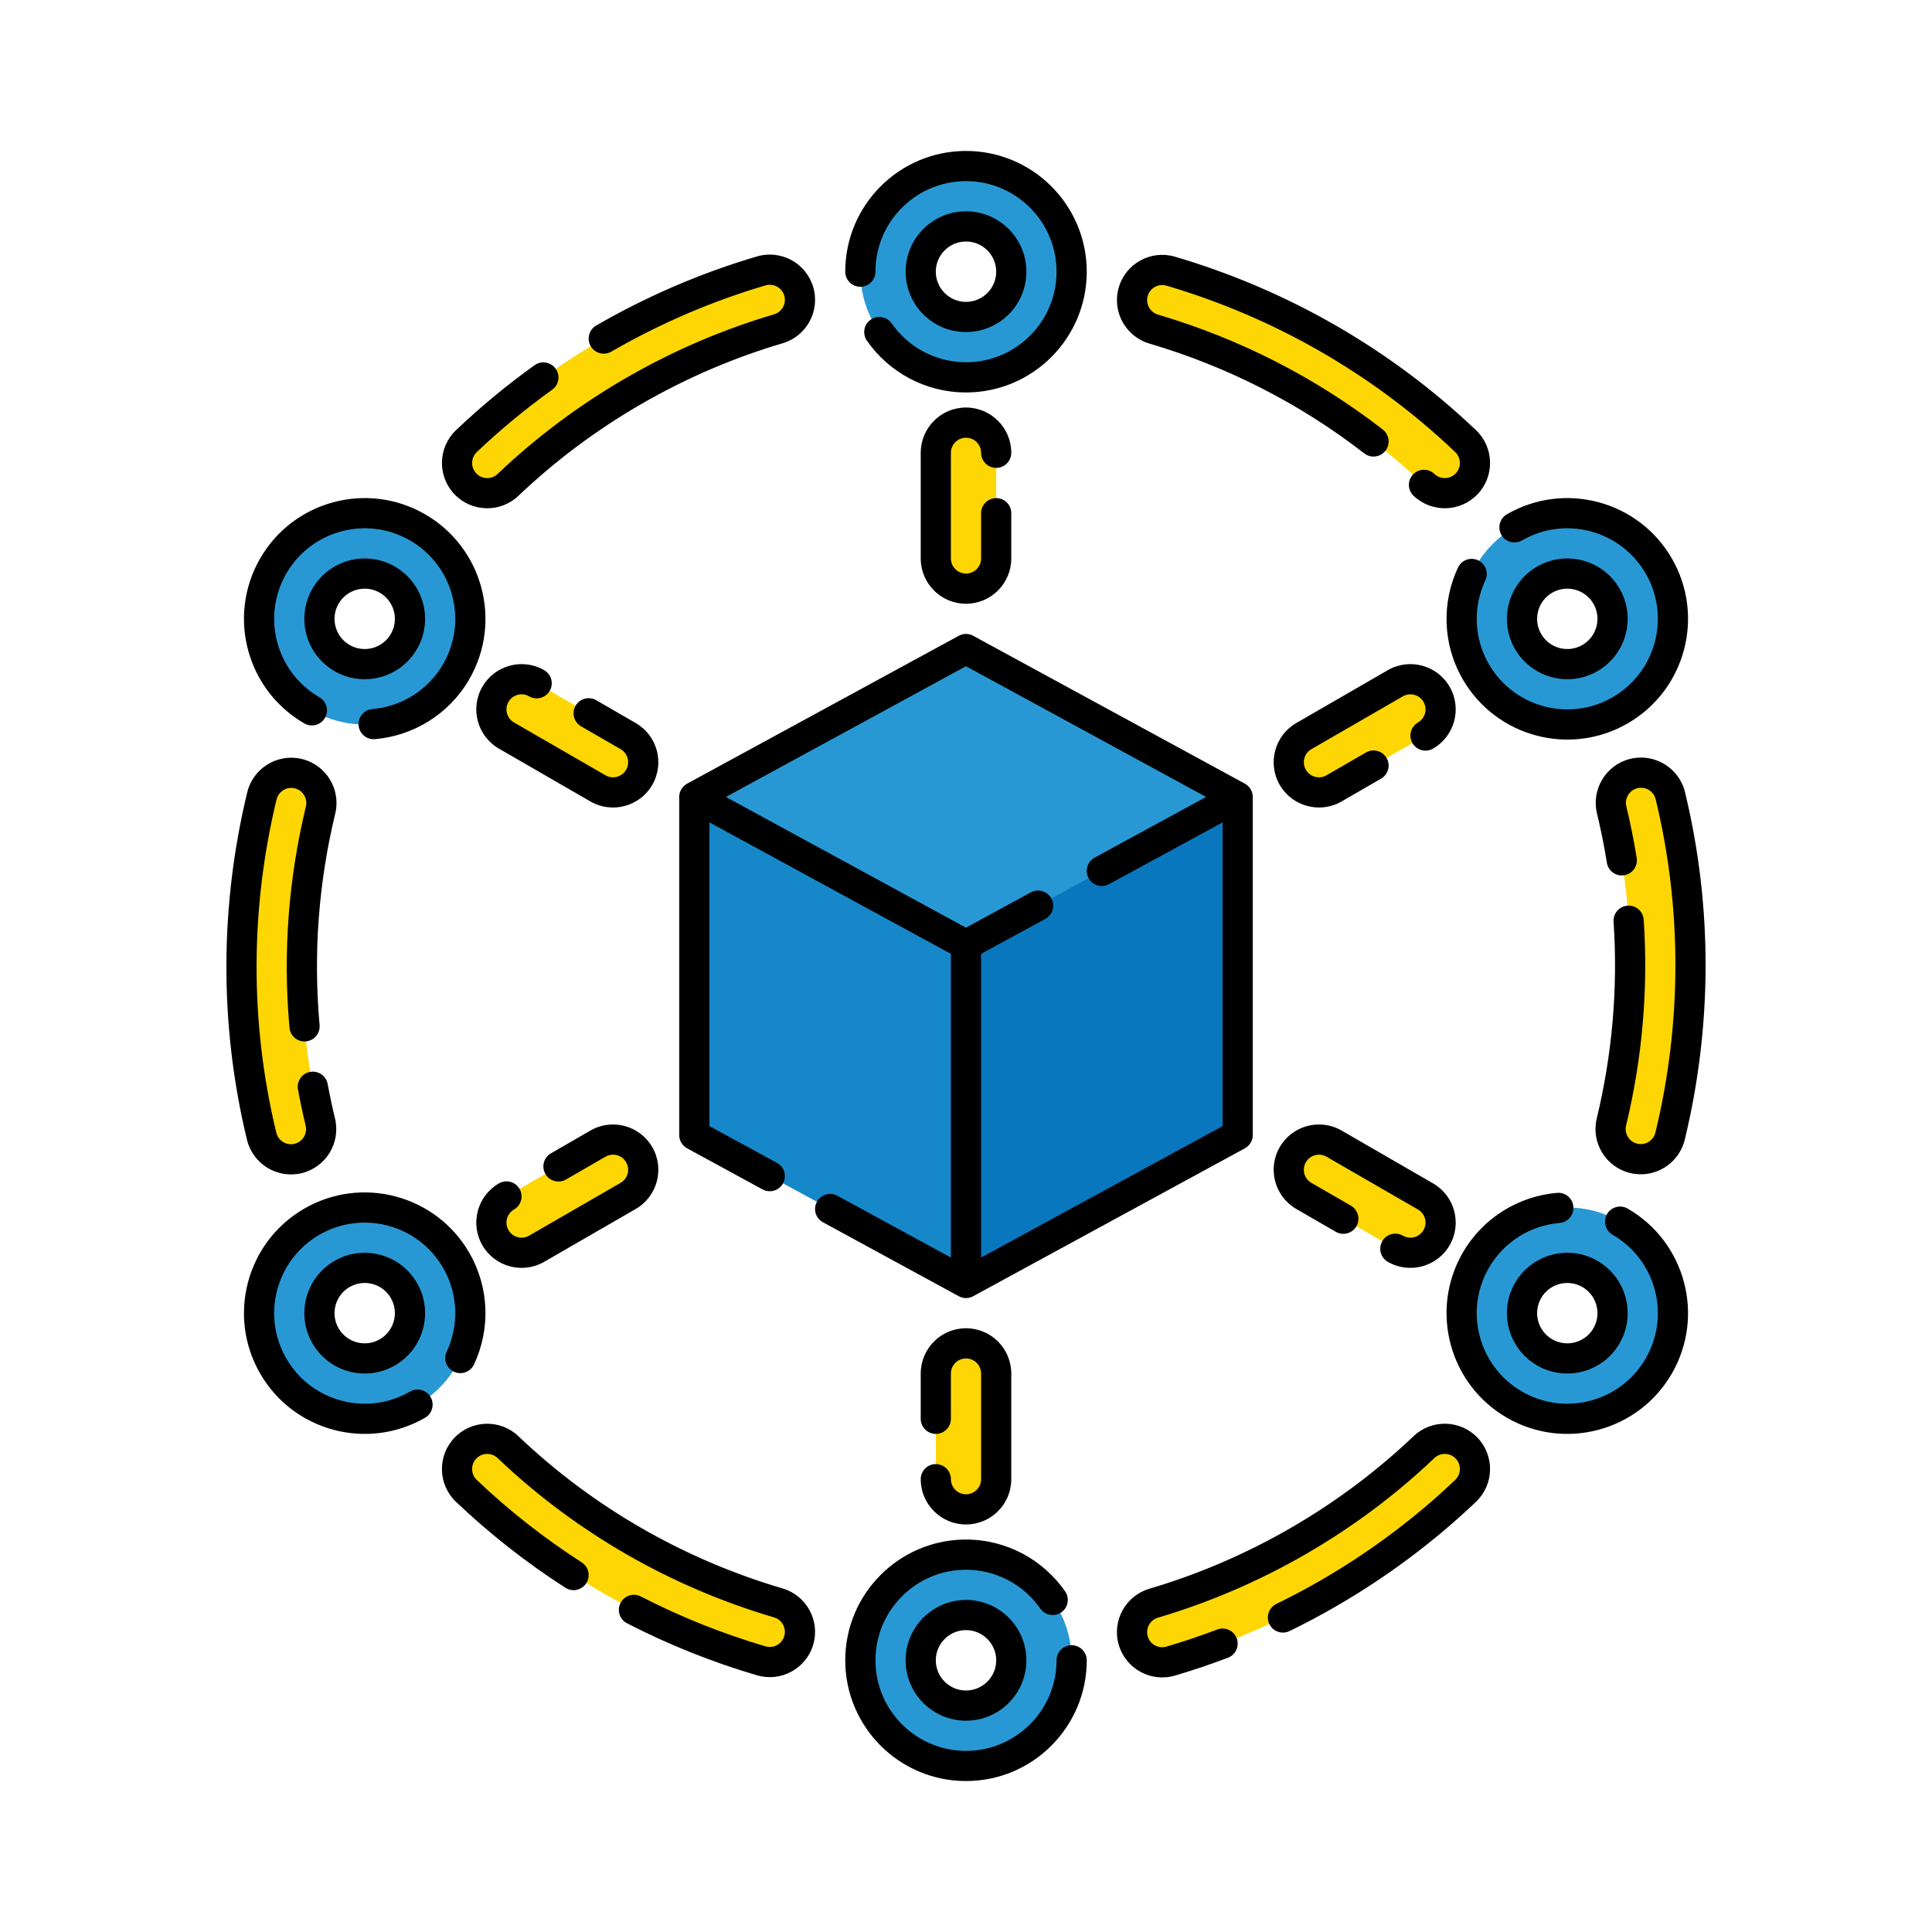 <svg width="60" height="60" viewBox="0 0 60 60" fill="none" xmlns="http://www.w3.org/2000/svg">
<path fill-rule="evenodd" clip-rule="evenodd" d="M21.562 24.75L22.031 24.495L30.469 29.089V39.589L30 39.844L21.562 35.25V24.75Z" fill="#1687C9"/>
<path fill-rule="evenodd" clip-rule="evenodd" d="M38.438 24.75L37.969 24.495L29.531 29.089L30 29.344V39.844L38.438 35.25V24.75Z" fill="#0977BE"/>
<path fill-rule="evenodd" clip-rule="evenodd" d="M38.438 24.75L30 29.344L21.562 24.75L30 20.156L38.438 24.75ZM30 5.156C28.189 5.156 26.719 6.627 26.719 8.438C26.719 10.248 28.189 11.719 30 11.719C31.811 11.719 33.281 10.248 33.281 8.438C33.281 6.627 31.811 5.156 30 5.156ZM30 7.031C30.776 7.031 31.406 7.661 31.406 8.438C31.406 9.214 30.776 9.844 30 9.844C29.224 9.844 28.594 9.214 28.594 8.438C28.594 7.661 29.224 7.031 30 7.031ZM30 48.281C28.189 48.281 26.719 49.752 26.719 51.562C26.719 53.373 28.189 54.844 30 54.844C31.811 54.844 33.281 53.373 33.281 51.562C33.281 49.752 31.811 48.281 30 48.281ZM30 50.156C30.776 50.156 31.406 50.786 31.406 51.562C31.406 52.339 30.776 52.969 30 52.969C29.224 52.969 28.594 52.339 28.594 51.562C28.594 50.786 29.224 50.156 30 50.156ZM51.515 17.578C50.61 16.01 48.601 15.472 47.033 16.377C45.465 17.283 44.926 19.291 45.832 20.859C46.738 22.428 48.746 22.966 50.314 22.06C51.883 21.155 52.421 19.147 51.515 17.578ZM49.891 18.516C50.279 19.188 50.049 20.048 49.377 20.437C48.705 20.825 47.844 20.594 47.456 19.922C47.068 19.25 47.298 18.389 47.971 18.001C48.643 17.613 49.503 17.843 49.891 18.516ZM14.168 39.141C13.262 37.572 11.254 37.034 9.686 37.94C8.117 38.845 7.579 40.853 8.485 42.422C9.39 43.99 11.399 44.528 12.967 43.623C14.536 42.717 15.074 40.709 14.168 39.141ZM12.544 40.078C12.932 40.75 12.702 41.611 12.03 41.999C11.357 42.387 10.497 42.157 10.109 41.484C9.72 40.812 9.951 39.952 10.623 39.563C11.296 39.175 12.156 39.406 12.544 40.078ZM51.515 42.422C52.421 40.853 51.883 38.845 50.314 37.94C48.746 37.034 46.738 37.572 45.832 39.141C44.926 40.709 45.465 42.717 47.033 43.623C48.601 44.528 50.61 43.99 51.515 42.422ZM49.891 41.484C49.503 42.157 48.643 42.387 47.971 41.999C47.298 41.611 47.068 40.75 47.456 40.078C47.844 39.406 48.705 39.175 49.377 39.563C50.049 39.952 50.279 40.812 49.891 41.484ZM14.168 20.859C15.074 19.291 14.536 17.283 12.967 16.377C11.399 15.472 9.39 16.01 8.485 17.578C7.579 19.147 8.117 21.155 9.686 22.06C11.254 22.966 13.262 22.428 14.168 20.859ZM12.544 19.922C12.156 20.594 11.296 20.825 10.623 20.437C9.951 20.048 9.72 19.188 10.109 18.516C10.497 17.843 11.357 17.613 12.03 18.001C12.702 18.389 12.932 19.25 12.544 19.922Z" fill="#2898D4"/>
<path fill-rule="evenodd" clip-rule="evenodd" d="M44.223 44.942C43.064 46.044 41.758 47.027 40.312 47.862C38.867 48.696 37.362 49.336 35.828 49.788C35.332 49.935 35.048 50.457 35.195 50.953C35.341 51.449 35.863 51.733 36.359 51.587C38.032 51.093 39.674 50.396 41.25 49.486C42.826 48.575 44.251 47.503 45.515 46.3C45.89 45.944 45.905 45.35 45.548 44.975C45.192 44.6 44.598 44.585 44.223 44.942ZM24.171 49.78C21.071 48.867 18.18 47.23 15.777 44.942C15.402 44.586 14.808 44.6 14.452 44.975C14.095 45.35 14.109 45.944 14.484 46.3C17.106 48.796 20.259 50.582 23.641 51.578C24.138 51.725 24.66 51.44 24.806 50.944C24.952 50.448 24.668 49.926 24.171 49.78ZM9.948 34.846C9.169 31.622 9.196 28.3 9.956 25.158C10.077 24.655 9.768 24.148 9.265 24.027C8.762 23.905 8.255 24.215 8.133 24.718C7.305 28.145 7.275 31.769 8.126 35.287C8.247 35.79 8.754 36.099 9.257 35.978C9.76 35.856 10.07 35.349 9.948 34.846ZM50.052 25.154C50.831 28.378 50.804 31.7 50.044 34.842C49.923 35.345 50.232 35.852 50.735 35.973C51.238 36.095 51.745 35.785 51.867 35.282C52.696 31.855 52.725 28.231 51.874 24.713C51.753 24.21 51.246 23.901 50.743 24.022C50.24 24.144 49.93 24.651 50.052 25.154ZM15.777 15.058C16.936 13.956 18.242 12.973 19.688 12.138C21.133 11.304 22.638 10.664 24.172 10.212C24.668 10.065 24.952 9.543 24.805 9.047C24.659 8.551 24.137 8.267 23.641 8.413C21.968 8.907 20.326 9.604 18.75 10.514C17.174 11.425 15.749 12.497 14.485 13.7C14.11 14.056 14.095 14.65 14.452 15.025C14.808 15.4 15.402 15.415 15.777 15.058ZM35.829 10.22C38.929 11.133 41.82 12.77 44.223 15.058C44.598 15.414 45.192 15.4 45.548 15.025C45.905 14.65 45.891 14.056 45.516 13.7C42.894 11.204 39.741 9.418 36.359 8.422C35.862 8.275 35.34 8.56 35.194 9.056C35.048 9.552 35.333 10.074 35.829 10.22ZM29.062 42.656V45.938C29.062 46.455 29.483 46.875 30 46.875C30.517 46.875 30.938 46.455 30.938 45.938V42.656C30.938 42.139 30.517 41.719 30 41.719C29.483 41.719 29.062 42.139 29.062 42.656ZM29.062 14.062V17.344C29.062 17.861 29.483 18.281 30 18.281C30.517 18.281 30.938 17.861 30.938 17.344V14.062C30.938 13.545 30.517 13.125 30 13.125C29.483 13.125 29.062 13.545 29.062 14.062ZM18.57 35.516L15.729 37.157C15.281 37.416 15.127 37.989 15.386 38.438C15.645 38.886 16.218 39.039 16.666 38.781L19.508 37.14C19.956 36.881 20.11 36.307 19.851 35.859C19.592 35.411 19.019 35.258 18.57 35.516ZM43.334 21.219L40.492 22.86C40.044 23.119 39.89 23.692 40.149 24.141C40.408 24.589 40.981 24.742 41.429 24.484L44.271 22.843C44.719 22.584 44.873 22.011 44.614 21.562C44.355 21.114 43.782 20.961 43.334 21.219ZM44.271 37.157L41.429 35.516C40.981 35.258 40.408 35.411 40.149 35.859C39.89 36.307 40.044 36.881 40.492 37.14L43.334 38.781C43.782 39.039 44.355 38.886 44.614 38.438C44.873 37.989 44.719 37.416 44.271 37.157ZM19.508 22.86L16.666 21.219C16.218 20.961 15.645 21.114 15.386 21.562C15.127 22.011 15.281 22.584 15.729 22.843L18.57 24.484C19.019 24.742 19.592 24.589 19.851 24.141C20.11 23.692 19.956 23.119 19.508 22.86Z" fill="#FDD603"/>
<path fill-rule="evenodd" clip-rule="evenodd" d="M21.094 24.75V35.25C21.094 35.429 21.194 35.584 21.341 35.663L23.682 36.938C23.91 37.061 24.194 36.977 24.318 36.75C24.442 36.523 24.358 36.238 24.13 36.114L22.031 34.972V25.539L29.531 29.622V39.055L26.005 37.135C25.778 37.012 25.493 37.096 25.37 37.323C25.246 37.55 25.33 37.835 25.557 37.958L29.776 40.255C29.916 40.332 30.084 40.332 30.224 40.255L38.659 35.663C38.806 35.584 38.906 35.429 38.906 35.25V24.75C38.906 24.578 38.812 24.421 38.662 24.338L30.224 19.745C30.084 19.668 29.916 19.668 29.776 19.745L21.338 24.338C21.188 24.421 21.094 24.578 21.094 24.75ZM37.969 25.539L34.443 27.458C34.215 27.582 33.931 27.498 33.807 27.271C33.683 27.044 33.767 26.759 33.995 26.635L37.457 24.75L30 20.69L22.543 24.75L30 28.81L32.014 27.713C32.242 27.59 32.527 27.674 32.65 27.901C32.774 28.128 32.69 28.413 32.463 28.537L30.469 29.622V39.055L37.969 34.972V25.539ZM26.923 10.581C27.601 11.552 28.727 12.188 30 12.188C32.069 12.188 33.75 10.507 33.75 8.438C33.75 6.368 32.069 4.688 30 4.688C27.93 4.688 26.25 6.368 26.25 8.438C26.25 8.696 26.46 8.906 26.719 8.906C26.977 8.906 27.188 8.696 27.188 8.438C27.188 6.885 28.448 5.625 30 5.625C31.552 5.625 32.812 6.885 32.812 8.438C32.812 9.99 31.552 11.25 30 11.25C29.045 11.25 28.201 10.773 27.692 10.044C27.544 9.832 27.251 9.78 27.039 9.928C26.827 10.076 26.775 10.369 26.923 10.581ZM30 6.562C28.965 6.562 28.125 7.402 28.125 8.438C28.125 9.473 28.965 10.312 30 10.312C31.035 10.312 31.875 9.473 31.875 8.438C31.875 7.402 31.035 6.562 30 6.562ZM30 7.5C30.517 7.5 30.938 7.92 30.938 8.438C30.938 8.955 30.517 9.375 30 9.375C29.483 9.375 29.062 8.955 29.062 8.438C29.062 7.92 29.483 7.5 30 7.5ZM33.077 49.419C32.399 48.448 31.273 47.812 30 47.812C27.93 47.812 26.25 49.493 26.25 51.562C26.25 53.632 27.93 55.312 30 55.312C32.069 55.312 33.75 53.632 33.75 51.562C33.75 51.304 33.54 51.094 33.281 51.094C33.023 51.094 32.812 51.304 32.812 51.562C32.812 53.114 31.552 54.375 30 54.375C28.448 54.375 27.188 53.114 27.188 51.562C27.188 50.011 28.448 48.75 30 48.75C30.955 48.75 31.799 49.227 32.308 49.956C32.456 50.168 32.749 50.22 32.961 50.072C33.173 49.924 33.225 49.631 33.077 49.419ZM30 49.688C28.965 49.688 28.125 50.528 28.125 51.562C28.125 52.597 28.965 53.438 30 53.438C31.035 53.438 31.875 52.597 31.875 51.562C31.875 50.528 31.035 49.688 30 49.688ZM30 50.625C30.517 50.625 30.938 51.045 30.938 51.562C30.938 52.08 30.517 52.5 30 52.5C29.483 52.5 29.062 52.08 29.062 51.562C29.062 51.045 29.483 50.625 30 50.625ZM45.279 17.626C44.777 18.698 44.789 19.991 45.426 21.094C46.461 22.886 48.756 23.501 50.549 22.466C52.341 21.432 52.956 19.136 51.921 17.344C50.887 15.551 48.591 14.936 46.799 15.971C46.575 16.101 46.498 16.387 46.627 16.612C46.756 16.836 47.043 16.913 47.267 16.783C48.612 16.007 50.333 16.468 51.109 17.812C51.886 19.157 51.424 20.878 50.08 21.654C48.736 22.431 47.014 21.969 46.238 20.625C45.76 19.798 45.751 18.828 46.128 18.023C46.238 17.789 46.137 17.51 45.902 17.4C45.668 17.29 45.389 17.392 45.279 17.626ZM50.297 18.281C49.78 17.385 48.632 17.078 47.736 17.595C46.84 18.113 46.532 19.26 47.05 20.156C47.567 21.052 48.715 21.36 49.611 20.843C50.507 20.325 50.815 19.177 50.297 18.281ZM49.486 18.75C49.744 19.198 49.59 19.772 49.142 20.031C48.694 20.289 48.12 20.136 47.862 19.688C47.603 19.239 47.757 18.666 48.205 18.407C48.653 18.148 49.227 18.302 49.486 18.75ZM14.721 42.374C15.223 41.302 15.21 40.009 14.574 38.906C13.539 37.114 11.244 36.499 9.451 37.534C7.659 38.568 7.044 40.864 8.079 42.656C9.113 44.449 11.409 45.064 13.201 44.029C13.425 43.899 13.502 43.612 13.373 43.388C13.244 43.164 12.957 43.087 12.733 43.217C11.388 43.993 9.667 43.532 8.891 42.188C8.115 40.843 8.576 39.122 9.92 38.346C11.264 37.569 12.986 38.031 13.762 39.375C14.24 40.202 14.249 41.172 13.872 41.977C13.762 42.211 13.863 42.49 14.098 42.6C14.332 42.71 14.611 42.608 14.721 42.374ZM12.95 39.844C12.433 38.947 11.285 38.64 10.389 39.157C9.493 39.675 9.185 40.822 9.703 41.719C10.22 42.615 11.368 42.922 12.264 42.405C13.16 41.888 13.468 40.74 12.95 39.844ZM12.138 40.312C12.397 40.761 12.243 41.334 11.795 41.593C11.347 41.852 10.773 41.698 10.514 41.25C10.256 40.802 10.409 40.228 10.858 39.969C11.306 39.711 11.88 39.864 12.138 40.312ZM48.356 37.045C47.176 37.147 46.063 37.804 45.426 38.906C44.391 40.699 45.006 42.994 46.799 44.029C48.591 45.064 50.887 44.449 51.921 42.656C52.956 40.864 52.341 38.568 50.549 37.534C50.325 37.404 50.038 37.481 49.908 37.705C49.779 37.929 49.856 38.216 50.08 38.346C51.424 39.122 51.886 40.843 51.109 42.188C50.333 43.532 48.612 43.993 47.267 43.217C45.923 42.441 45.462 40.719 46.238 39.375C46.716 38.548 47.551 38.055 48.436 37.979C48.694 37.957 48.886 37.73 48.863 37.472C48.841 37.214 48.614 37.023 48.356 37.045ZM50.297 41.719C50.815 40.822 50.507 39.675 49.611 39.157C48.715 38.64 47.567 38.947 47.05 39.844C46.532 40.74 46.84 41.888 47.736 42.405C48.632 42.922 49.78 42.615 50.297 41.719ZM49.486 41.25C49.227 41.698 48.653 41.852 48.205 41.593C47.757 41.334 47.603 40.761 47.862 40.312C48.12 39.864 48.694 39.711 49.142 39.969C49.59 40.228 49.744 40.802 49.486 41.25ZM11.644 22.955C12.824 22.853 13.937 22.196 14.574 21.094C15.609 19.301 14.994 17.006 13.201 15.971C11.409 14.936 9.113 15.551 8.079 17.344C7.044 19.136 7.659 21.432 9.451 22.466C9.675 22.596 9.962 22.519 10.092 22.295C10.221 22.071 10.144 21.784 9.92 21.654C8.576 20.878 8.115 19.157 8.891 17.812C9.667 16.468 11.388 16.007 12.733 16.783C14.077 17.559 14.538 19.281 13.762 20.625C13.284 21.452 12.449 21.945 11.564 22.021C11.306 22.043 11.114 22.27 11.137 22.528C11.159 22.786 11.386 22.977 11.644 22.955ZM12.95 20.156C13.468 19.26 13.16 18.113 12.264 17.595C11.368 17.078 10.22 17.385 9.703 18.281C9.185 19.177 9.493 20.325 10.389 20.843C11.285 21.36 12.433 21.052 12.95 20.156ZM12.138 19.688C11.88 20.136 11.306 20.289 10.858 20.031C10.409 19.772 10.256 19.198 10.514 18.75C10.773 18.302 11.347 18.148 11.795 18.407C12.243 18.666 12.397 19.239 12.138 19.688ZM40.049 50.654C40.533 50.419 41.011 50.165 41.484 49.891C43.094 48.962 44.548 47.867 45.838 46.64C46.401 46.105 46.423 45.215 45.888 44.652C45.353 44.09 44.462 44.067 43.9 44.602C42.767 45.679 41.491 46.64 40.078 47.456C38.665 48.271 37.195 48.897 35.696 49.339C34.951 49.559 34.525 50.341 34.745 51.086C34.965 51.83 35.747 52.256 36.492 52.036C37.043 51.874 37.591 51.689 38.135 51.483C38.377 51.391 38.499 51.12 38.407 50.878C38.315 50.636 38.044 50.514 37.802 50.606C37.281 50.804 36.755 50.981 36.226 51.137C35.978 51.211 35.717 51.068 35.644 50.821C35.571 50.572 35.713 50.311 35.961 50.238C37.529 49.775 39.068 49.121 40.547 48.268C42.025 47.414 43.361 46.409 44.546 45.281C44.734 45.103 45.031 45.111 45.209 45.298C45.387 45.486 45.38 45.782 45.192 45.961C43.955 47.138 42.559 48.188 41.016 49.08C40.562 49.342 40.102 49.586 39.638 49.812C39.406 49.925 39.309 50.206 39.422 50.439C39.536 50.671 39.817 50.768 40.049 50.654ZM19.473 50.413C20.767 51.079 22.119 51.619 23.509 52.028C24.254 52.247 25.036 51.821 25.255 51.076C25.475 50.332 25.048 49.549 24.303 49.33C21.274 48.438 18.448 46.838 16.1 44.603C15.538 44.068 14.647 44.09 14.112 44.652C13.577 45.214 13.599 46.105 14.161 46.64C15.216 47.644 16.355 48.535 17.559 49.31C17.777 49.449 18.067 49.386 18.207 49.169C18.347 48.951 18.284 48.661 18.066 48.521C16.911 47.779 15.819 46.924 14.807 45.961C14.62 45.782 14.613 45.486 14.791 45.298C14.97 45.111 15.266 45.104 15.454 45.282C17.911 47.621 20.868 49.296 24.038 50.229C24.287 50.303 24.429 50.564 24.356 50.812C24.283 51.059 24.022 51.202 23.774 51.129C22.441 50.736 21.143 50.218 19.902 49.58C19.672 49.461 19.389 49.552 19.271 49.782C19.152 50.012 19.243 50.295 19.473 50.413ZM9.925 31.833C9.725 29.62 9.895 27.402 10.411 25.268C10.594 24.514 10.129 23.753 9.375 23.571C8.62 23.388 7.86 23.853 7.678 24.608C6.832 28.106 6.802 31.806 7.67 35.397C7.853 36.151 8.613 36.616 9.368 36.434C10.122 36.251 10.586 35.49 10.404 34.736C10.318 34.38 10.242 34.023 10.176 33.665C10.129 33.411 9.884 33.242 9.63 33.289C9.375 33.336 9.207 33.581 9.254 33.835C9.323 34.21 9.402 34.584 9.493 34.957C9.553 35.208 9.398 35.461 9.147 35.522C8.895 35.583 8.642 35.428 8.581 35.177C7.748 31.733 7.778 28.184 8.589 24.828C8.65 24.576 8.903 24.421 9.155 24.482C9.406 24.543 9.561 24.796 9.5 25.048C8.96 27.28 8.782 29.602 8.991 31.917C9.014 32.175 9.242 32.365 9.5 32.342C9.758 32.318 9.948 32.091 9.925 31.833ZM50.111 28.625C50.25 30.685 50.069 32.745 49.589 34.732C49.406 35.486 49.871 36.247 50.625 36.429C51.38 36.612 52.14 36.147 52.322 35.392C53.168 31.894 53.198 28.194 52.33 24.603C52.148 23.849 51.387 23.384 50.633 23.566C49.878 23.749 49.414 24.509 49.596 25.264C49.719 25.771 49.821 26.281 49.903 26.793C49.944 27.048 50.185 27.223 50.44 27.181C50.696 27.141 50.87 26.9 50.829 26.645C50.743 26.109 50.636 25.575 50.507 25.043C50.447 24.792 50.602 24.539 50.853 24.478C51.105 24.417 51.358 24.572 51.419 24.823C52.252 28.267 52.222 31.816 51.411 35.172C51.35 35.424 51.097 35.579 50.845 35.518C50.594 35.457 50.439 35.204 50.5 34.952C51.002 32.874 51.192 30.718 51.047 28.562C51.029 28.304 50.806 28.109 50.548 28.126C50.289 28.143 50.094 28.367 50.111 28.625ZM16.602 11.342C15.733 11.964 14.919 12.639 14.162 13.36C13.599 13.895 13.577 14.785 14.112 15.348C14.647 15.91 15.538 15.933 16.1 15.398C17.233 14.321 18.509 13.36 19.922 12.544C21.335 11.729 22.805 11.103 24.304 10.661C25.049 10.441 25.475 9.659 25.255 8.914C25.035 8.17 24.253 7.744 23.508 7.964C21.801 8.467 20.125 9.18 18.516 10.109C18.292 10.238 18.215 10.525 18.344 10.749C18.473 10.973 18.76 11.05 18.984 10.921C20.528 10.029 22.135 9.346 23.774 8.863C24.022 8.79 24.283 8.932 24.356 9.18C24.429 9.428 24.287 9.689 24.039 9.762C22.471 10.225 20.932 10.879 19.453 11.732C17.975 12.586 16.639 13.591 15.454 14.719C15.266 14.897 14.97 14.889 14.791 14.702C14.613 14.514 14.62 14.218 14.808 14.039C15.534 13.349 16.315 12.701 17.148 12.104C17.358 11.954 17.407 11.66 17.256 11.45C17.105 11.24 16.812 11.191 16.602 11.342ZM43.9 15.397C44.462 15.932 45.353 15.91 45.888 15.348C46.423 14.786 46.401 13.895 45.839 13.36C43.163 10.813 39.944 8.989 36.491 7.972C35.746 7.753 34.964 8.179 34.745 8.924C34.525 9.668 34.952 10.451 35.697 10.67C38.094 11.376 40.363 12.524 42.369 14.081C42.573 14.239 42.868 14.202 43.027 13.998C43.185 13.793 43.148 13.499 42.944 13.34C40.844 11.712 38.47 10.509 35.962 9.771C35.713 9.697 35.571 9.436 35.644 9.188C35.717 8.94 35.978 8.798 36.226 8.871C39.538 9.847 42.626 11.596 45.193 14.039C45.38 14.218 45.387 14.514 45.209 14.702C45.031 14.889 44.734 14.896 44.546 14.718C44.359 14.54 44.062 14.547 43.883 14.735C43.705 14.922 43.712 15.219 43.9 15.397ZM28.594 45.938C28.594 46.714 29.224 47.344 30 47.344C30.776 47.344 31.406 46.714 31.406 45.938V42.656C31.406 41.88 30.776 41.25 30 41.25C29.224 41.25 28.594 41.88 28.594 42.656V44.062C28.594 44.321 28.804 44.531 29.062 44.531C29.321 44.531 29.531 44.321 29.531 44.062V42.656C29.531 42.398 29.741 42.188 30 42.188C30.259 42.188 30.469 42.398 30.469 42.656V45.938C30.469 46.196 30.259 46.406 30 46.406C29.741 46.406 29.531 46.196 29.531 45.938C29.531 45.679 29.321 45.469 29.062 45.469C28.804 45.469 28.594 45.679 28.594 45.938ZM31.406 14.062C31.406 13.286 30.776 12.656 30 12.656C29.224 12.656 28.594 13.286 28.594 14.062V17.344C28.594 18.12 29.224 18.75 30 18.75C30.776 18.75 31.406 18.12 31.406 17.344V15.938C31.406 15.679 31.196 15.469 30.938 15.469C30.679 15.469 30.469 15.679 30.469 15.938V17.344C30.469 17.602 30.259 17.812 30 17.812C29.741 17.812 29.531 17.602 29.531 17.344V14.062C29.531 13.804 29.741 13.594 30 13.594C30.259 13.594 30.469 13.804 30.469 14.062C30.469 14.321 30.679 14.531 30.938 14.531C31.196 14.531 31.406 14.321 31.406 14.062ZM15.495 36.751C14.822 37.139 14.592 38 14.98 38.672C15.368 39.344 16.229 39.575 16.901 39.187L19.742 37.546C20.415 37.158 20.645 36.297 20.257 35.625C19.869 34.953 19.008 34.722 18.336 35.11L17.109 35.819C16.885 35.948 16.808 36.235 16.938 36.459C17.067 36.683 17.354 36.76 17.578 36.63L18.805 35.922C19.029 35.793 19.316 35.87 19.445 36.094C19.575 36.318 19.498 36.605 19.274 36.734L16.432 38.375C16.208 38.504 15.921 38.427 15.792 38.203C15.662 37.979 15.739 37.692 15.963 37.563C16.187 37.433 16.264 37.147 16.135 36.922C16.006 36.698 15.719 36.622 15.495 36.751ZM44.505 23.249C45.178 22.861 45.408 22 45.02 21.328C44.632 20.656 43.771 20.425 43.099 20.813L40.258 22.454C39.586 22.842 39.355 23.703 39.743 24.375C40.131 25.047 40.992 25.278 41.664 24.89L42.891 24.181C43.115 24.052 43.192 23.765 43.062 23.541C42.933 23.317 42.646 23.24 42.422 23.369L41.195 24.078C40.971 24.207 40.684 24.13 40.555 23.906C40.425 23.682 40.502 23.395 40.726 23.266L43.568 21.625C43.792 21.496 44.079 21.573 44.208 21.797C44.338 22.021 44.261 22.308 44.037 22.437C43.813 22.567 43.736 22.853 43.865 23.078C43.995 23.302 44.281 23.378 44.505 23.249ZM43.099 39.187C43.771 39.575 44.632 39.344 45.02 38.672C45.408 38 45.178 37.139 44.505 36.751L41.664 35.11C40.992 34.722 40.131 34.953 39.743 35.625C39.355 36.297 39.586 37.158 40.258 37.546L41.484 38.254C41.708 38.384 41.995 38.307 42.125 38.083C42.254 37.859 42.177 37.572 41.953 37.442L40.726 36.734C40.502 36.605 40.425 36.318 40.555 36.094C40.684 35.87 40.971 35.793 41.195 35.922L44.037 37.563C44.261 37.692 44.338 37.979 44.208 38.203C44.079 38.427 43.792 38.504 43.568 38.375C43.344 38.245 43.057 38.322 42.928 38.546C42.798 38.77 42.875 39.057 43.099 39.187ZM16.901 20.813C16.229 20.425 15.368 20.656 14.98 21.328C14.592 22 14.822 22.861 15.495 23.249L18.336 24.89C19.008 25.278 19.869 25.047 20.257 24.375C20.645 23.703 20.415 22.842 19.742 22.454L18.516 21.746C18.292 21.616 18.005 21.693 17.875 21.917C17.746 22.141 17.823 22.428 18.047 22.558L19.274 23.266C19.498 23.395 19.575 23.682 19.445 23.906C19.316 24.13 19.029 24.207 18.805 24.078L15.963 22.437C15.739 22.308 15.662 22.021 15.792 21.797C15.921 21.573 16.208 21.496 16.432 21.625C16.656 21.755 16.943 21.678 17.072 21.454C17.202 21.23 17.125 20.943 16.901 20.813Z" fill="black"/>
</svg>
